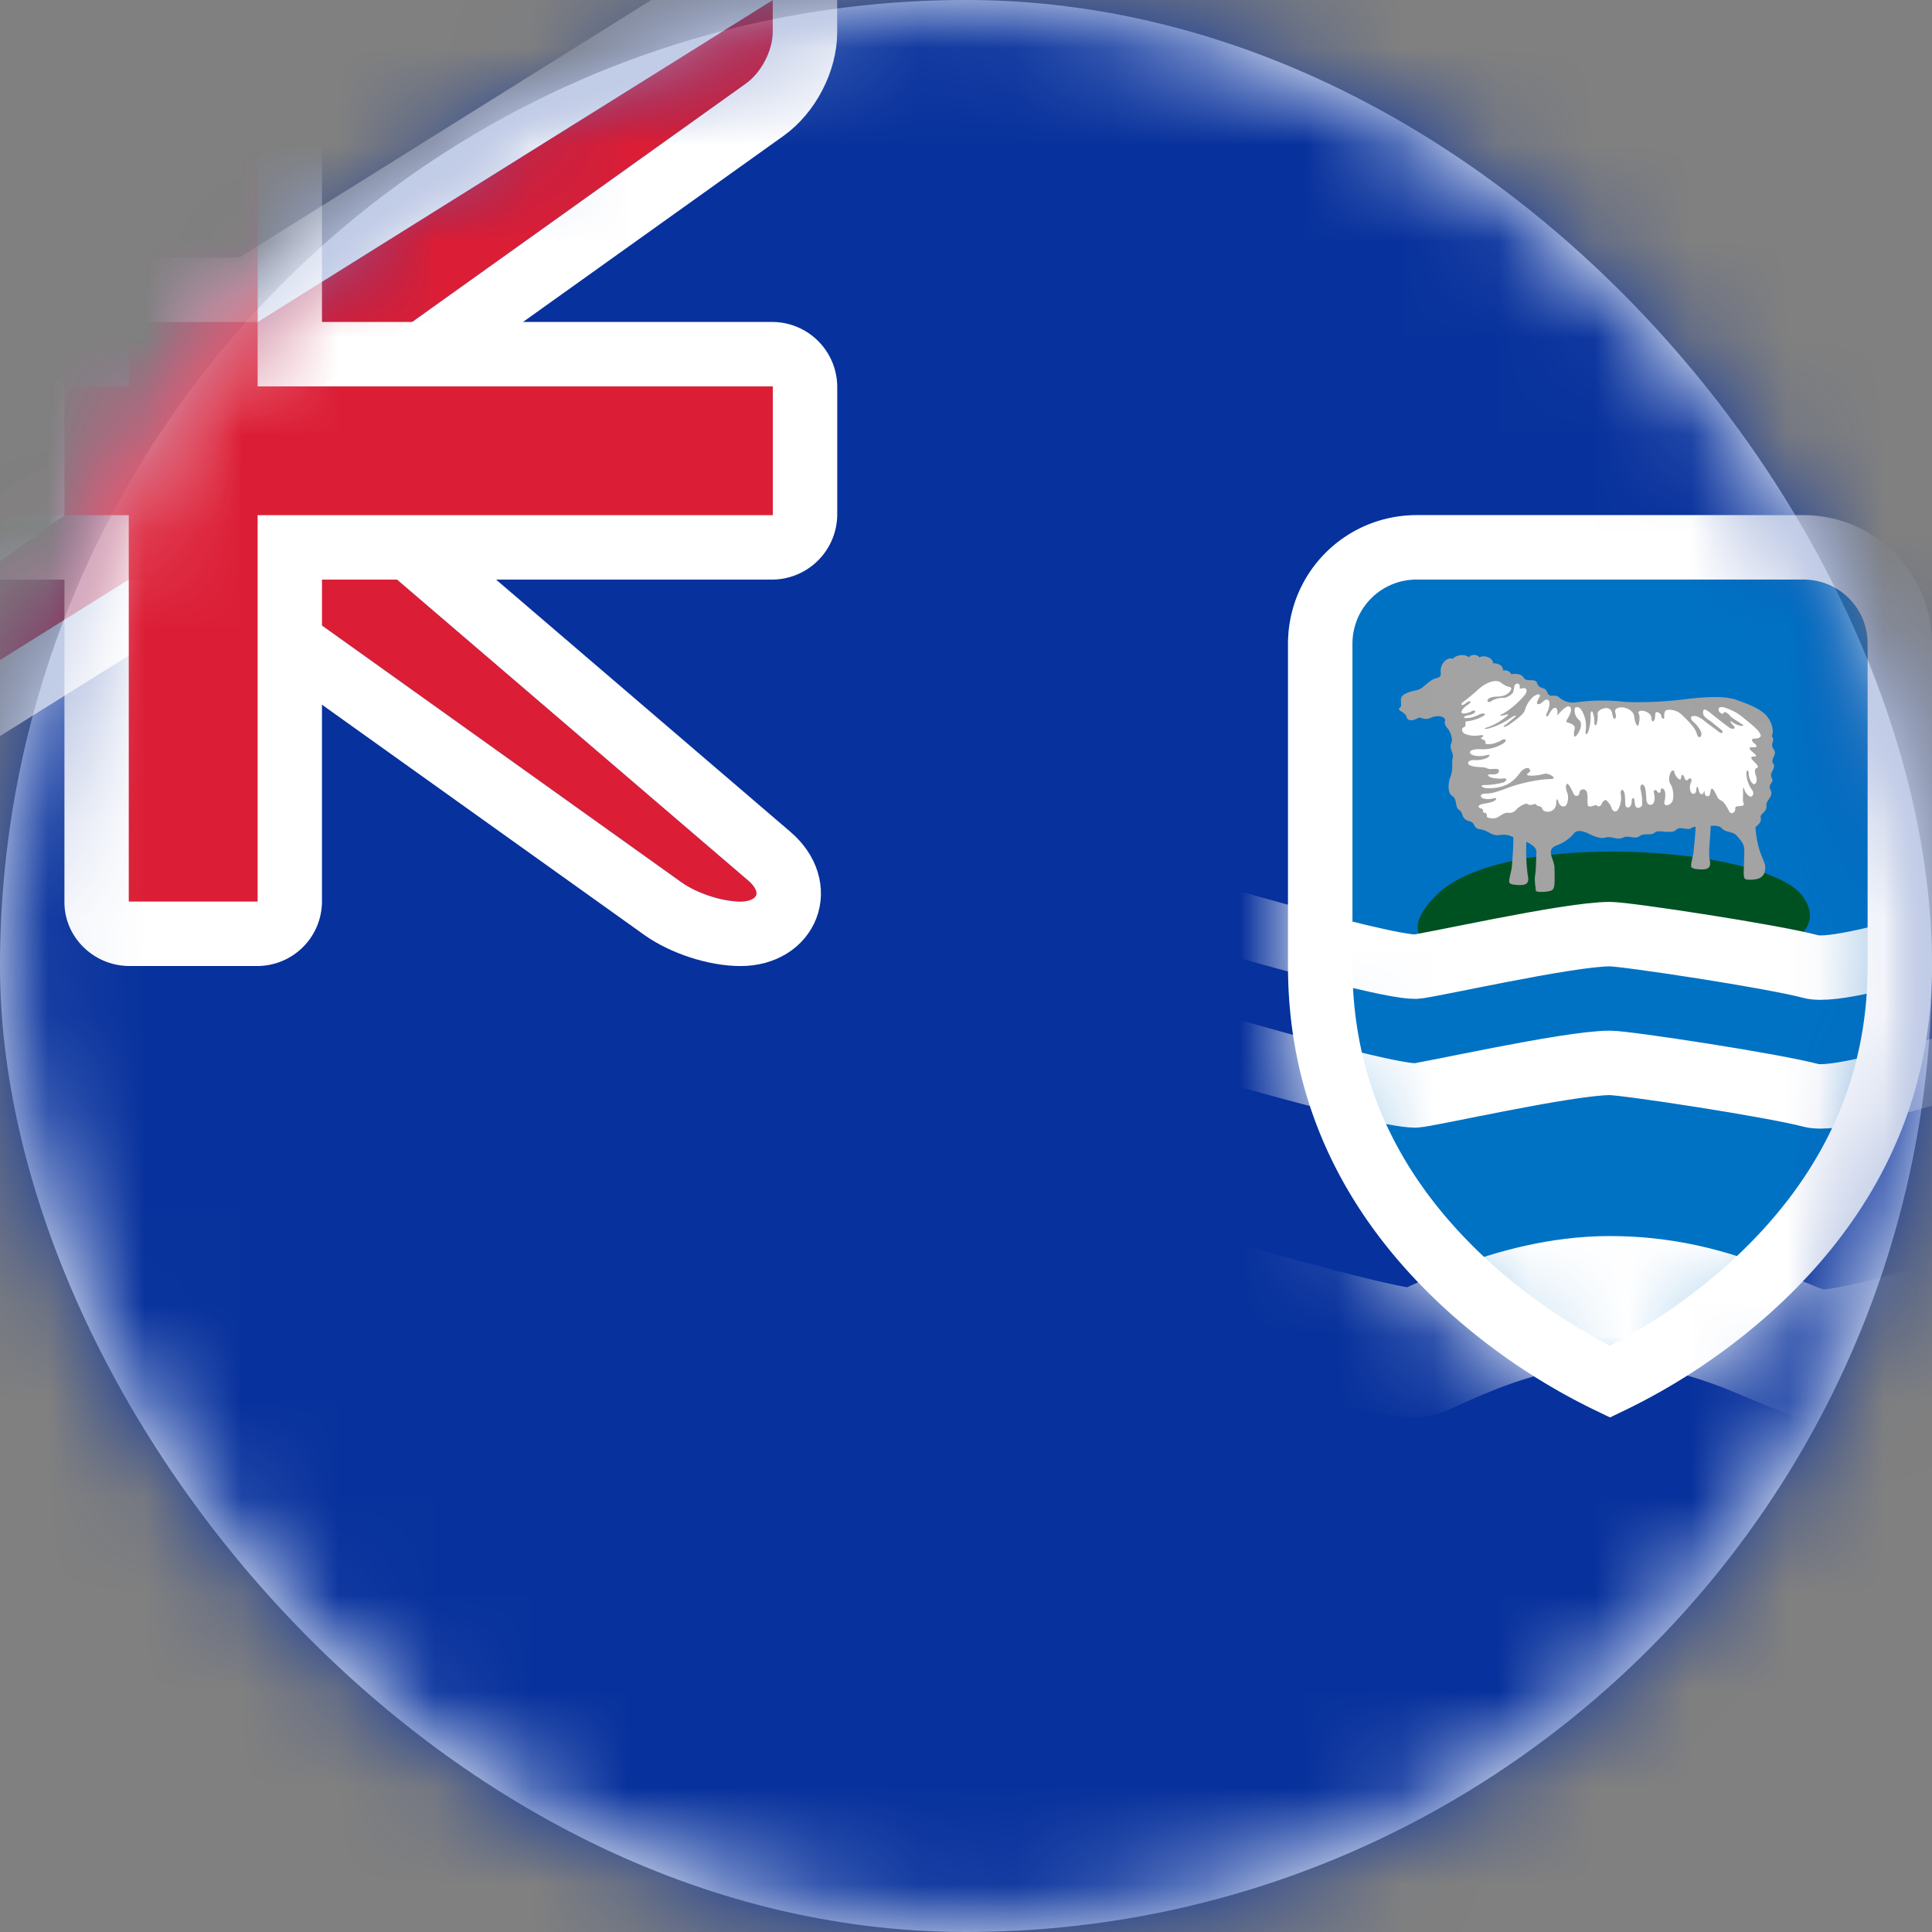 <svg xmlns="http://www.w3.org/2000/svg" xmlns:xlink="http://www.w3.org/1999/xlink" width="20" height="20" viewBox="0 0 20 20">
    <rect x="0" y="0" width="20" height="20" fill="#808080" stroke="none"/>
    <defs>
        <rect id="a" width="20" height="20" rx="10"/>
        <path id="c" d="M0 4.667V1.332A1.33 1.33 0 0 1 1.333 0h4c.737 0 1.334.588 1.334 1.332v3.335c0 3.333-3.334 4.666-3.334 4.666S0 8 0 4.667z"/>
        <path id="e" d="M0 4.667V1.332A1.33 1.33 0 0 1 1.333 0h4c.737 0 1.334.588 1.334 1.332v3.335c0 3.333-3.334 4.666-3.334 4.666S0 8 0 4.667z"/>
        <path id="f" d="M.667 4L-4 0h.667l4.666 3.333h1.334L8 0v.333a.716.716 0 0 1-.278.532L3.333 4v1.333L7.75 9.118c.139.119.096.215-.082.215-.184 0-.449-.082-.612-.198L2.667 6H1.333L-4 9.333v-.666L.667 5.333V4z"/>
    </defs>
    <g fill="none" fill-rule="evenodd">
        <mask id="b" fill="#fff">
            <use xlink:href="#a"/>
        </mask>
        <use fill="#FFF" xlink:href="#a"/>
        <path fill="#07319C" d="M-4 0h28v20H-4z" mask="url(#b)"/>
        <g mask="url(#b)">
            <g transform="translate(13.333 5.333)">
                <mask id="d" fill="#fff">
                    <use xlink:href="#c"/>
                </mask>
                <use fill="#0072C4" xlink:href="#c"/>
                <path fill="#005121" d="M1.536 3.934c-.683.69.656.603.656.603l.953-.305s.429.051.718.139c.192.057.725.296.725.296s1.127-.225.731-.733c-.396-.507-3.1-.69-3.783 0z" mask="url(#d)"/>
                <g mask="url(#d)">
                    <path fill="#A3A3A3" d="M4.377 3.218c.027-.007.091-.005.115.024.037.045.114.03.152.074.037.044.08.084.08.147 0 .062-.007.217-.006.251.002.053.011.06.065.06.065-.002.155-.007.158-.124.002-.08-.079-.132-.102-.42.035-.03.066-.058.055-.098-.012-.04.067-.06.059-.122-.008-.06.078-.097.043-.165-.035-.067.043-.07.012-.125-.032-.054.051-.101.016-.148-.036-.048.047-.091.004-.149-.044-.057.023-.091-.02-.135.027-.044.004-.169-.083-.24-.086-.07-.209-.108-.28-.135-.132-.05-.378-.027-.55-.006a3.88 3.88 0 0 1-.596.027 2.012 2.012 0 0 0-.514.003.214.214 0 0 1-.17-.044c-.03-.028-.048-.025-.076-.024-.027.002-.043-.006-.057-.04-.024-.06-.079-.019-.104-.093-.017-.05-.107-.007-.134-.049-.028-.042-.061-.047-.136-.042-.004-.025-.045-.044-.083-.037.006-.042-.035-.076-.104-.075.008-.052-.089-.092-.138-.06-.031-.04-.095-.03-.11 0-.034-.04-.14-.027-.166.015-.045-.025-.133.037-.126.135.002.027.004.055-.041.064-.085.017-.134.111-.207.125-.073.014-.146.037-.16.078-.013.04.012.082-.015.103-.028.02.018.038.031.049.014.01.036.027.04.05.005.034.06.044.118.007.024-.015.065.03.132-.002s.162-.015.146.037c-.008.026.01.053.031.078.022.025.054.102.036.145-.028.064.027.1.013.157-.013.058.008.11-.021.188-.03.077-.03.174.013.202.062.039.025.116.077.149.043.027.018.093.099.113.08.02.033.074.118.086.085.012.114.072.203.059.065-.01.1.006.137.02.008.055-.01.253-.013.304-.004.045-.028.116-.028.16 0 .027.055.034.118.034s.091-.025.075-.096a1.932 1.932 0 0 1-.015-.352c.054.026.106.063.104.104-.004.066-.003.184-.014.245-.008.043.004.113.008.158.004.017.11.015.154 0 .043-.015.043-.055.039-.24-.002-.09-.099-.184.024-.23a.413.413 0 0 0 .173-.119c.031-.047.1-.029.15-.005.049.024.127.06.177.044.063-.02.13.03.185 0 .055-.03.126.022.171-.015.045-.037.124-.002.158-.037.033-.036.171.02.22-.027.05-.048.116.013.162-.022a.057.057 0 0 1 .041-.01c-.002.08-.017.206-.02.246-.003.045-.027.116-.027.16 0 .027.055.034.118.034s.09-.025.075-.096c-.016-.07.007-.245.01-.353"/>
                    <path fill="#A3A3A3" d="M1.19 1.987c.026-.02.002-.06.015-.098.013-.038.083-.06.153-.073.07-.013.117-.102.198-.118.043-.009.041-.035.04-.06-.007-.093.077-.152.12-.128.025-.04.127-.051.159-.015.015-.028.075-.036.105 0 .047-.03.14.008.132.058.066-.002.106.03.1.07.036-.006.076.011.08.035-.007.04.083.05.041.075-.036.022-.07.013-.112-.017-.041-.03-.179-.004-.199.012-.02.015-.041.022-.057.01-.016-.012-.053-.03-.07-.029-.018.002-.056.002-.078-.034-.021-.035-.076-.04-.086-.027-.01.014.022.063.053.081.032.019.016.054.053.075.025.013.002.059-.012.086-.013.027-.066.018-.07-.002-.004-.02-.018-.034-.05-.003-.031.03-.098.022-.114.013-.016-.008-.059-.023-.088-.015-.03.008.013.022.017.034.004.012-.047.017-.077.017s-.039.016-.021.02a.268.268 0 0 0 .114-.007c.028-.013.112 0 .12.025.008.026-.049.036-.083.032-.05-.005-.122.022-.157.03-.036.01-.13-.013-.168-.003-.037.01-.074-.03-.058-.044"/>
                    <path fill="#FFF" d="M1.823 2.194c-.035.013-.023.053.008.07a.281.281 0 0 0 .148.016c.045-.009.055.005.026.022-.03.016.045.02.039.047-.006.027.028.022.06.02a.31.31 0 0 0 .107-.04c.036-.019.061-.006.028.027a.392.392 0 0 1-.234.067c-.089-.005-.136.015-.117.044.02.029.115.034.164.018.05-.015.041.012.004.03a.3.3 0 0 1-.136.02c-.045-.002-.085.037-.026.059.06.021.138.008.168.027.03.018.12-.01.122.022.002.032-.026.043-.079.04-.053-.003-.037.02.002.034a.386.386 0 0 0 .132.008c.033-.003.024.03-.01.042a.804.804 0 0 1-.195.027c-.053-.001-.027.033.042.033.21 0 .281-.1.334-.17.026-.033.077-.052.089-.031.012.02.014.025-.01.042s-.018.027.026.029a.57.57 0 0 0 .144-.02c.037-.01.147.053.057.055-.16.003-.357.06-.422.084-.065.024-.173.068-.24.066-.05-.001-.07.017-.05.039.02.022.083.022.119.012.035-.01.043 0 .02.02-.024.02-.083.029-.125.036-.04.006-.061.033-.03.043.062.02.007.04.05.05.043.01-.004.042.043.052.048.01.075.005.11-.019.036-.023.056-.037.093-.034.038.004.063-.013.085-.038.022-.026.095-.071.118-.05.024.023.073-.018.083.004.01.022.051.008.061.039.01.034.057.04.089.029a.086.086 0 0 0 .057-.083c0-.042.011-.06.023-.014s.055.06.077.037c.022-.022.03-.097.014-.133-.016-.035-.018-.081-.002-.09.016-.008.053.07.069.104.016.033.057.023.059-.01.002-.034.04-.051.067-.026.027.025.012.11.02.15.007.04.084-.01.092.004.008.013.037.017.05-.012.011-.029.039-.054.054-.037.016.017.04.045.05.077.01.033.045.05.067.016a.24.24 0 0 0 .03-.146c-.009-.045.005-.074.025-.05.02.023.017.088.02.14.001.052.066.047.066-.03 0-.036.02-.043.026-.022.006.02.006.054.012.069.014.037.065.017.07-.009a.512.512 0 0 0-.015-.157c-.012-.04.012-.069.032-.047.02.022.023.08.027.144.004.064.045.067.067.049.022-.02.022-.073.012-.112-.01-.039.022-.039.035-.015.014.024.038.008.034-.01-.004-.019.015-.036.035-.01.02.025.014.082.004.128s.05.04.077.002c.027-.04.014-.145-.01-.18-.024-.033-.021-.077-.008-.116.014-.039.04-.04.042-.023a.13.13 0 0 0 .035.067c.022.022.034.026.037-.008.004-.034.024-.026.032 0 .008.025.022.045.041.023.02-.022.046-.005.03.03a.12.12 0 0 0-.004.097c.012.034.053.029.057-.01.008-.081.02-.027.03.008.01.036.039.034.045.014.006-.02.012-.025.012-.004 0 .022.01.04.035.04.026 0 .02-.043.032-.07.011-.027.033.01.063.073.03.062.05.003.12.145.028.058.069.008.067-.012-.002-.02.004-.034.037-.034.034 0 .061-.007.05-.029-.012-.021-.005-.062-.006-.108-.002-.045.003-.07.01-.045.005.025.025.06.056.08.032.018.054-.033.028-.065a.309.309 0 0 1-.06-.172c.002-.047.024-.032.024.002 0 .033.02.094.05.108.03.013.041-.05.027-.081-.013-.033-.021-.076.008-.085.03-.008-.008-.044-.033-.07-.026-.024-.042-.05.004-.048.045.002.008-.027-.014-.046-.022-.018-.06-.055 0-.05.059.005.04-.025.016-.042s-.038-.05.004-.048c.041.002.066-.018.063-.033-.015-.059-.115-.127-.176-.18a.556.556 0 0 0-.212-.112c-.054-.009-.055.025-.042.045.014.02.042.034.046.014.003-.02.045.001.065.028.02.027.086.061.128.091.041.03-.056.016-.103-.025-.027-.023-.024.005.012.037.035.032-.01.046-.047.019a6.824 6.824 0 0 1-.195-.152c-.061-.049-.071-.037-.073-.005-.002.032.02.054.059.08.04.028.089.07.126.099.037.028.006.047-.018.027-.023-.02-.104-.076-.151-.115-.048-.039-.09-.057-.12-.052-.03.005-.028.034.007.064.036.03.08.088.08.121 0 .034-.032.058-.048-.003-.016-.06-.09-.132-.146-.186a.19.19 0 0 0-.151-.06c-.042.003-.04.043-.04.076 0 .032-.027.013-.03-.01-.001-.024-.033-.044-.05-.043-.018.002-.012.05-.018.073-.006.022-.034.042-.034-.009 0-.05-.065-.076-.092-.077-.028-.002-.054.008-.04.03.014.022.008.081-.002.115s-.04-.025-.045-.088c-.006-.062-.098-.106-.163-.088-.065.019-.016.06-.028.098-.012.039-.03.004-.036-.037-.005-.04-.037-.066-.08-.056-.044.01-.073.03-.071.058a.288.288 0 0 1-.008.094c-.01.044-.027.022-.026-.006a.303.303 0 0 0-.017-.103c-.01-.027-.026-.002-.022.032a.484.484 0 0 1-.022.158c-.015.048-.039.05-.027-.015a.33.33 0 0 0-.047-.202c-.022-.032-.07-.043-.07.001s.014.076.05.108c.035.032.008.112-.028.154-.035.042-.033-.019-.021-.064.011-.046-.053-.061-.08-.07-.025-.008.028-.053.04-.114.006-.03-.002-.05-.025-.051-.024-.002-.087.056-.115.098.008-.044 0-.083-.023-.083-.024 0-.05.043-.067.073-.018.03-.036.013-.018-.019s.045-.118.01-.136c-.035-.019-.067.057-.104.043-.022-.007.007-.055.02-.077.011-.022-.013-.039-.066.001a.302.302 0 0 0-.09.147c-.014.04-.109.107-.16.142-.051.036-.073.022-.047.007.026-.015.077-.062.102-.081.026-.019.014-.03-.035.002a.746.746 0 0 1-.23.111c-.054.012-.062.002-.008-.013a.684.684 0 0 0 .204-.122c.019-.021-.03-.003-.053.002s-.043-.002.004-.019a.895.895 0 0 0 .229-.2c.031-.048.004-.067-.016-.065-.02.002-.047.014-.041-.007.005-.02-.008-.047-.034-.038-.026.008-.024.057-.033.084-.01.027-.065.062-.1.062a.226.226 0 0 0-.123.032c-.037.026-.055.002-.037-.018.017-.02.057-.026.096-.027.04-.002.083-.007.116-.039.034-.032.036-.057.01-.06a.202.202 0 0 1-.083-.041c-.07-.06-.198.023-.248.072a1.975 1.975 0 0 1-.151.125c-.03.02-.018.05.031.01.05-.038.065-.011.02.017-.046.029-.079.071-.063.086s.077-.003.11-.022c.034-.018.05.027-.033.043-.056.01-.075.03-.032.032a.3.3 0 0 0 .132-.036c.047-.023.085-.01.045.014a.452.452 0 0 1-.169.055c-.036 0 .006.046-.03.06z"/>
                </g>
                <path stroke="#FFF" stroke-linecap="round" stroke-linejoin="round" stroke-width=".667" d="M-1.333 4s2.268.674 2.65.674c.108 0 1.577-.337 2.017-.337.165 0 1.686.23 2.083.337C5.814 4.78 8.002 4 8.002 4M-1.333 5.333s2.268.674 2.65.674c.108 0 1.577-.337 2.017-.337.165 0 1.686.231 2.083.337.397.106 2.585-.674 2.585-.674" mask="url(#d)"/>
                <path stroke="#FFF" stroke-linecap="round" stroke-linejoin="round" stroke-width="1.333" d="M-1.333 8s2.268.674 2.65.674c.108 0 .984-.545 2.017-.545 1.034 0 1.686.439 2.083.545C5.814 8.78 8.002 8 8.002 8l7.177 1.148" mask="url(#d)"/>
            </g>
            <path stroke="#FFF" stroke-width=".667" d="M16.667 14.303a6.195 6.195 0 0 0 1.444-.967c.976-.88 1.556-1.981 1.556-3.336V6.666c0-.557-.445-1-1-1h-4c-.556 0-1 .446-1 1V10c0 1.355.58 2.457 1.556 3.336a6.195 6.195 0 0 0 1.444.967z"/>
        </g>
        <g mask="url(#b)">
            <use fill="#DB1E36" xlink:href="#f"/>
            <path stroke="#FFF" stroke-width=".667" d="M.333 4.153L-4.9-.333h1.568l.193.062L1.44 3h1.131L8.333-.601v.934c0 .296-.17.627-.417.803l-4.25 3.036V5.18l4.3 3.685c.377.323.185.802-.3.802-.257 0-.588-.107-.804-.261L2.56 6.333H1.429l-5.762 3.602v-1.44L.333 5.162V4.153z"/>
        </g>
        <path fill="#FFF" d="M-4 3.333V6H.667v3.34c0 .364.306.66.673.66h1.32a.67.67 0 0 0 .673-.66V6h4.658a.677.677 0 0 0 .676-.673v-1.32a.674.674 0 0 0-.676-.674H3.333V0H.667v3.333H-4z" mask="url(#b)"/>
        <path fill="#DB1E36" d="M-4 4h5.333V0h1.334v4H8v1.333H2.667v4H1.333v-4H-4z" mask="url(#b)"/>
    </g>
</svg>

